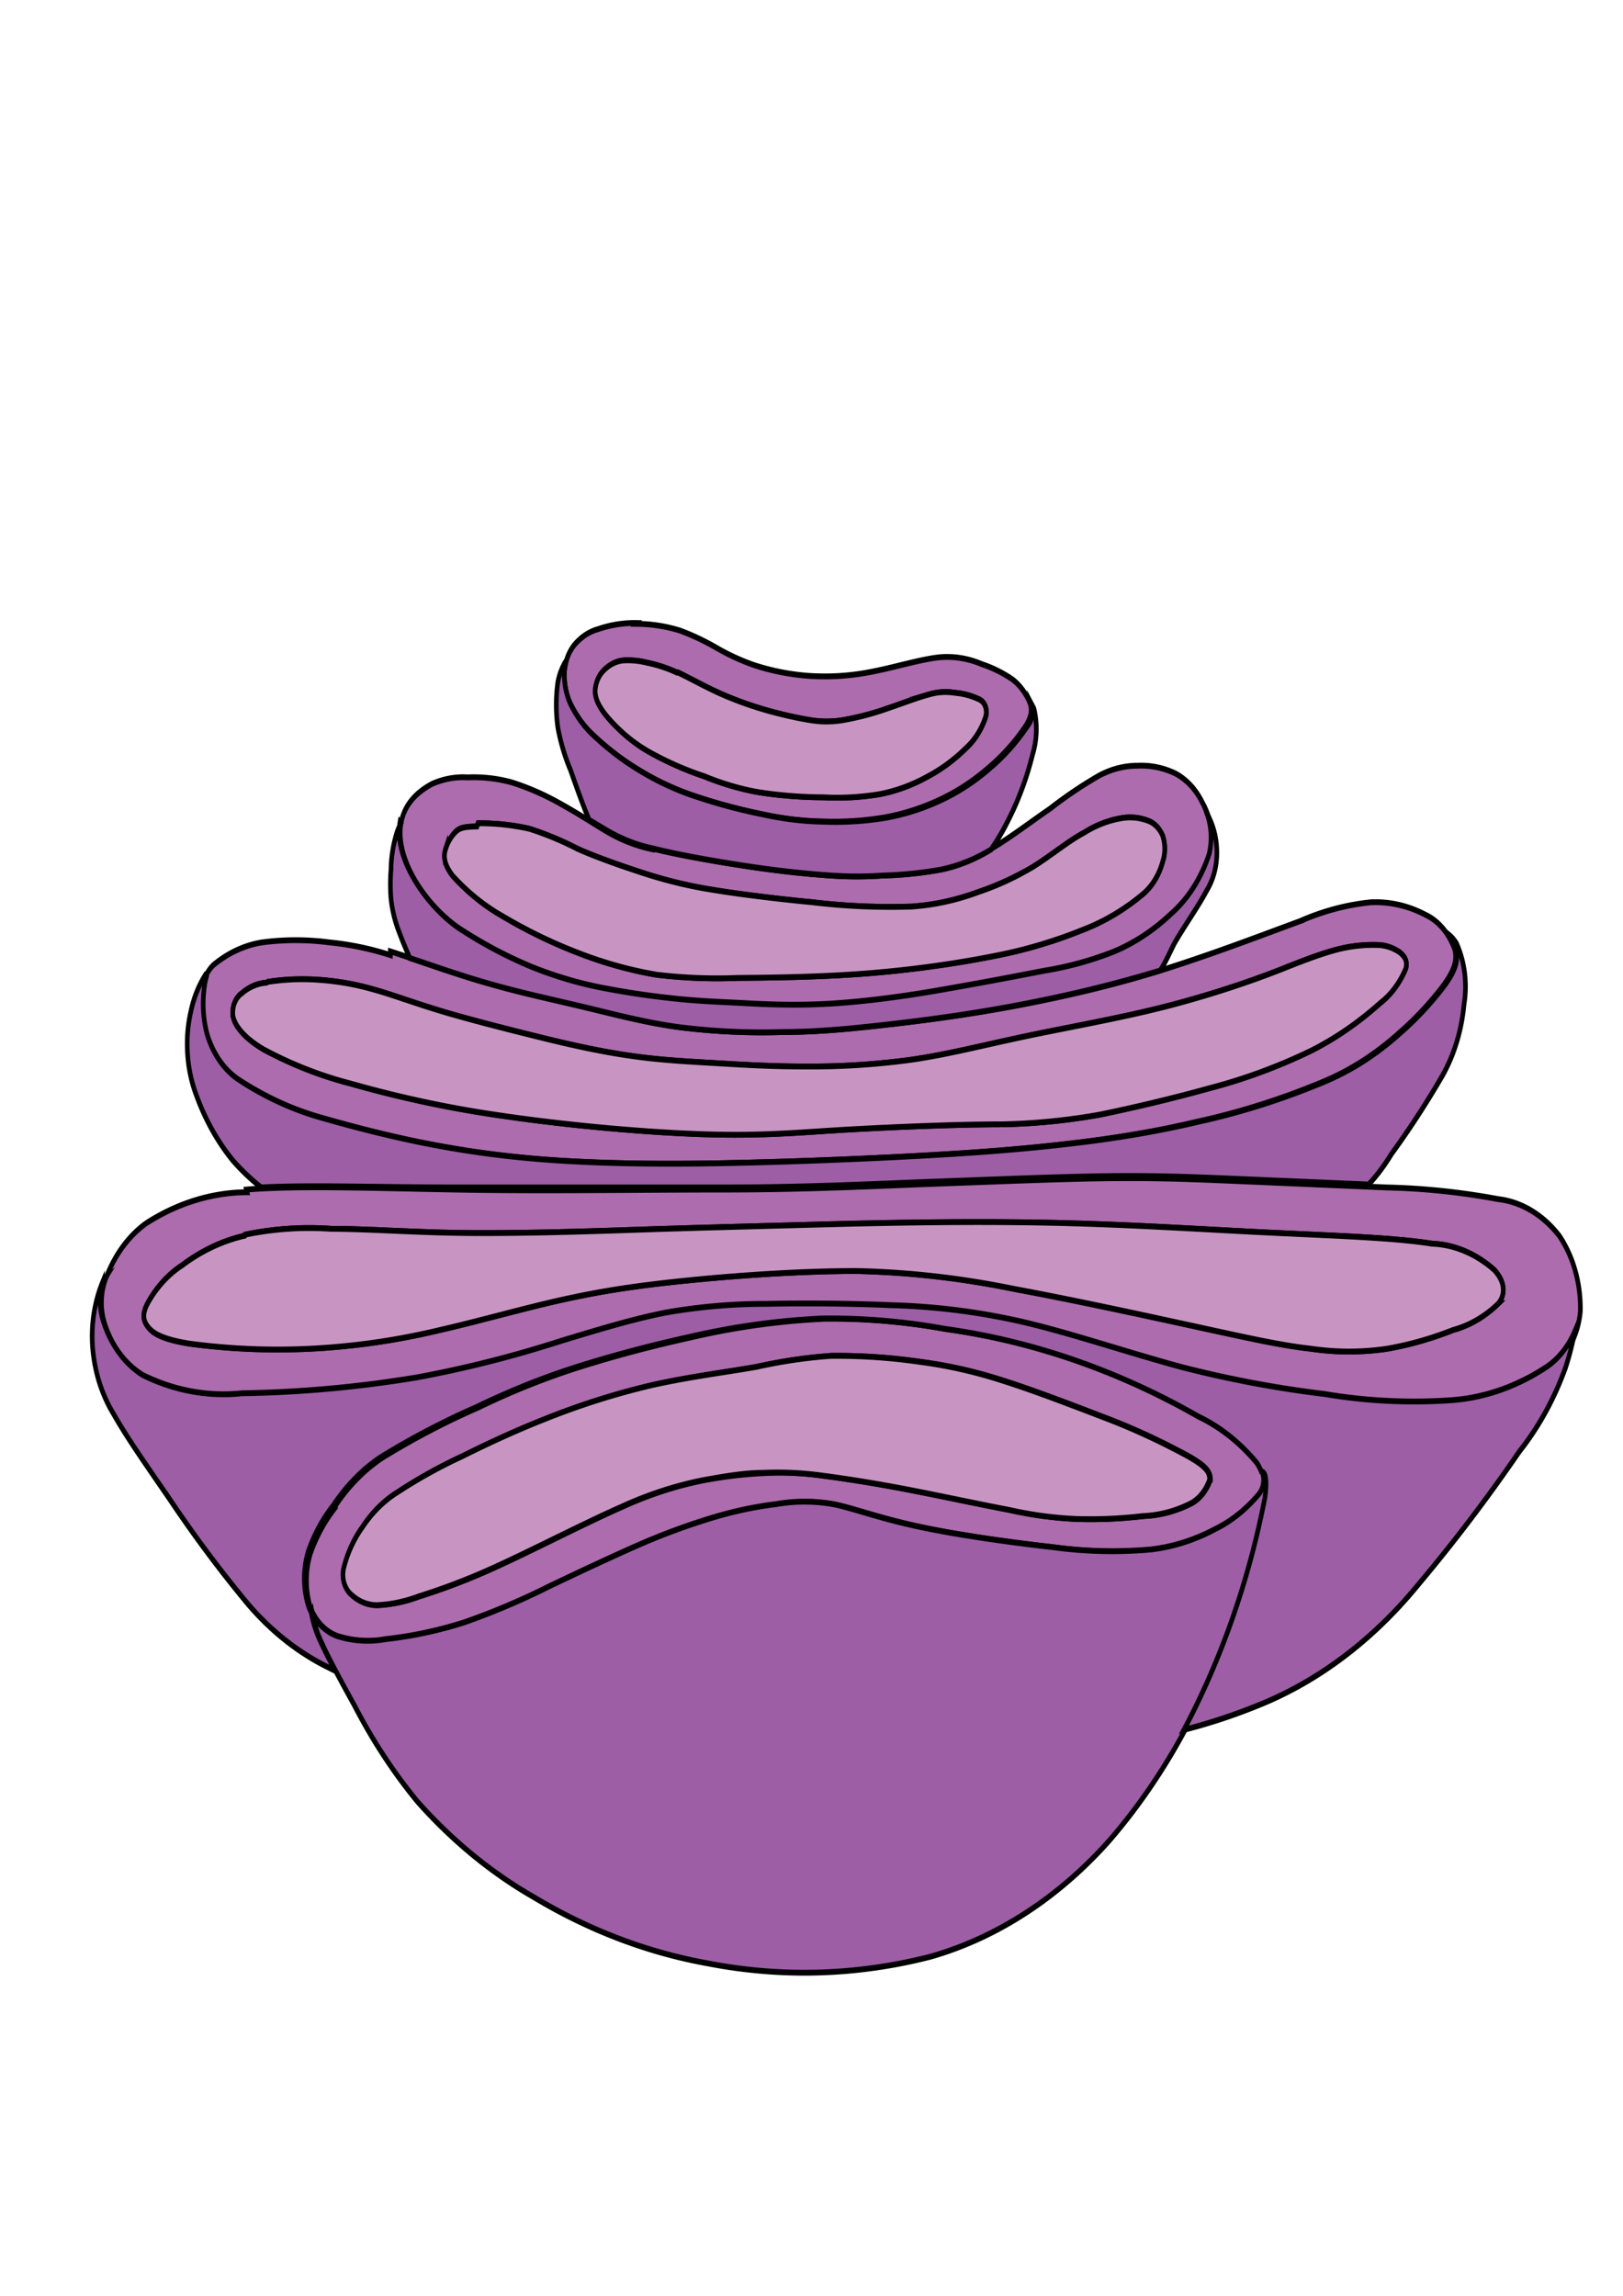 <?xml version="1.0" encoding="UTF-8" standalone="no"?>
<svg
   xmlns:dc="http://purl.org/dc/elements/1.1/"
   xmlns:cc="http://creativecommons.org/ns#"
   xmlns:rdf="http://www.w3.org/1999/02/22-rdf-syntax-ns#"
   xmlns:svg="http://www.w3.org/2000/svg"
   xmlns="http://www.w3.org/2000/svg"
   xmlns:sodipodi="http://sodipodi.sourceforge.net/DTD/sodipodi-0.dtd"
   xmlns:inkscape="http://www.inkscape.org/namespaces/inkscape"
   width="210mm"
   height="297mm"
   viewBox="0 0 210 297"
   version="1.1"
   id="svg8"
   inkscape:version="1.0.1 (3bc2e813f5, 2020-09-07)"
   sodipodi:docname="glodzi.svg">
  <defs
     id="defs2" />
  <sodipodi:namedview
     id="base"
     pagecolor="#ffffff"
     bordercolor="#666666"
     borderopacity="1.0"
     inkscape:pageopacity="0.0"
     inkscape:pageshadow="2"
     inkscape:zoom="0.35"
     inkscape:cx="-408.99217"
     inkscape:cy="569.59238"
     inkscape:document-units="mm"
     inkscape:current-layer="g6258"
     inkscape:document-rotation="0"
     showgrid="false"
     inkscape:window-width="1920"
     inkscape:window-height="1001"
     inkscape:window-x="-9"
     inkscape:window-y="-9"
     inkscape:window-maximized="1" />
  <g
     inkscape:label="Layer 1"
     inkscape:groupmode="layer"
     id="layer1">
    <g
       id="g6258"
       transform="matrix(0.492,0,0,1.261,-114.719,-124.362)">
      <g
         id="g6123-7"
         transform="translate(208.415,87.351)" />
      <g
         id="g6391"
         transform="matrix(5.502,0,0,2.721,4653.796,-172.288)">
        <path
           class="cls-15"
           d="m -787.42,156.323 a 7.48,7.48 0 0 1 2.28,-1.82 41.17,41.17 0 0 1 4.56,-1.88 42.26,42.26 0 0 1 4.16,-1.35 c 1.62,-0.43 3.8,-0.91 6,-1.29 a 44.12,44.12 0 0 1 6.37,-0.7 38.72,38.72 0 0 1 5.84,0.39 40.21,40.21 0 0 1 12.14,3.31 8.28,8.28 0 0 1 2.78,1.74 0.8,0.8 0 0 1 0,1.24 6.35,6.35 0 0 1 -2,1.25 10.41,10.41 0 0 1 -3.11,0.78 26.35,26.35 0 0 1 -4.69,-0.09 c -2.06,-0.18 -4.75,-0.48 -6.62,-0.81 -1.87,-0.33 -2.92,-0.66 -3.87,-0.81 a 9.93,9.93 0 0 0 -2.72,0 22.17,22.17 0 0 0 -3,0.5 37.59,37.59 0 0 0 -3.61,1.05 c -1.32,0.46 -2.78,1 -4.19,1.53 a 39.85,39.85 0 0 1 -4.12,1.38 24,24 0 0 1 -3.75,0.63 6,6 0 0 1 -2.29,-0.11 2.08,2.08 0 0 1 -1.37,-1.11 2.85,2.85 0 0 1 0,-2 5.72,5.72 0 0 1 1.21,-1.76 z m 3,-0.5 a 26.53,26.53 0 0 1 3.08,-1.35 c 1.2,-0.47 2.49,-0.95 4,-1.42 a 42.69,42.69 0 0 1 5.1,-1.27 c 1.81,-0.32 3.67,-0.5 5,-0.69 a 30.38,30.38 0 0 1 3.53,-0.41 35.14,35.14 0 0 1 4.3,0.23 27.13,27.13 0 0 1 3.9,0.7 c 1.53,0.38 3.56,1 5.21,1.5 a 36.89,36.89 0 0 1 3.7,1.37 c 0.77,0.35 1,0.56 1,0.86 a 1.7,1.7 0 0 1 -1,0.94 6.67,6.67 0 0 1 -2.19,0.44 27.11,27.11 0 0 1 -3.17,0.11 23.93,23.93 0 0 1 -3.21,-0.34 c -1.28,-0.19 -2.93,-0.47 -4.54,-0.72 -1.61,-0.25 -3.18,-0.45 -4.36,-0.57 a 18.18,18.18 0 0 0 -2.86,-0.1 27,27 0 0 0 -2.9,0.27 21.13,21.13 0 0 0 -3.88,1 c -1.73,0.6 -4.08,1.56 -5.85,2.2 a 36.43,36.43 0 0 1 -3.85,1.18 8,8 0 0 1 -2,0.33 2.07,2.07 0 0 1 -1.22,-0.4 0.91,0.91 0 0 1 -0.36,-1 4.19,4.19 0 0 1 0.89,-1.54 5.14,5.14 0 0 1 1.64,-1.3 z"
           id="path3151-4"
           style="fill:#ad6cad;fill-rule:evenodd;stroke:#000000;stroke-width:0.22px;stroke-miterlimit:22.93" />
        <path
           class="cls-16"
           d="m -784.46,155.823 a 26.53,26.53 0 0 1 3.08,-1.35 c 1.2,-0.47 2.49,-0.95 4,-1.42 a 42.69,42.69 0 0 1 5.1,-1.27 c 1.81,-0.32 3.67,-0.5 5,-0.69 a 30.38,30.38 0 0 1 3.53,-0.41 35.14,35.14 0 0 1 4.3,0.23 27.13,27.13 0 0 1 3.9,0.7 c 1.53,0.38 3.56,1 5.21,1.5 a 36.89,36.89 0 0 1 3.7,1.37 c 0.77,0.35 1,0.56 1,0.86 a 1.7,1.7 0 0 1 -1,0.94 6.67,6.67 0 0 1 -2.19,0.44 27.11,27.11 0 0 1 -3.17,0.11 22.4,22.4 0 0 1 -3.21,-0.34 c -1.28,-0.19 -2.93,-0.47 -4.54,-0.72 -1.61,-0.25 -3.18,-0.45 -4.36,-0.57 a 19.64,19.64 0 0 0 -2.86,-0.11 c -0.89,0 -1.85,0.13 -2.9,0.28 a 21.13,21.13 0 0 0 -3.88,1 c -1.73,0.6 -4.08,1.56 -5.85,2.2 a 36.43,36.43 0 0 1 -3.85,1.18 8,8 0 0 1 -2,0.33 2.07,2.07 0 0 1 -1.22,-0.4 0.91,0.91 0 0 1 -0.36,-1 4.19,4.19 0 0 1 0.89,-1.54 5.14,5.14 0 0 1 1.64,-1.3 z"
           id="path3153-3"
           style="fill:#c895c3;fill-rule:evenodd;stroke:#000000;stroke-width:0.22px;stroke-miterlimit:22.93" />
        <path
           class="cls-17"
           d="m -788.53,160.403 a 3.79,3.79 0 0 0 0.45,1.1 c 0.33,0.58 0.85,1.34 1.57,2.37 a 20.87,20.87 0 0 0 3,3.61 22,22 0 0 0 5.57,3.61 28.91,28.91 0 0 0 8.35,2.5 30.37,30.37 0 0 0 10.62,-0.26 19.26,19.26 0 0 0 8.52,-4.36 23.76,23.76 0 0 0 5.25,-6.93 25.28,25.28 0 0 0 2.24,-6 c 0.13,-0.77 0,-1 -0.17,-1 a 0.76,0.76 0 0 1 -0.22,0.91 6.35,6.35 0 0 1 -2,1.25 10.41,10.41 0 0 1 -3.11,0.78 26.35,26.35 0 0 1 -4.69,-0.09 c -2.06,-0.18 -4.75,-0.48 -6.62,-0.81 -1.87,-0.33 -2.92,-0.66 -3.87,-0.81 a 9.93,9.93 0 0 0 -2.72,0 22.17,22.17 0 0 0 -3,0.5 37.59,37.59 0 0 0 -3.61,1.05 c -1.32,0.46 -2.78,1 -4.19,1.53 a 39.85,39.85 0 0 1 -4.12,1.38 24,24 0 0 1 -3.75,0.63 6,6 0 0 1 -2.29,-0.11 2.34,2.34 0 0 1 -1.22,-0.82 z"
           id="path3155-4"
           style="fill:#9d5ea6;fill-rule:evenodd;stroke:#000000;stroke-width:0.22px;stroke-miterlimit:22.93" />
        <path
           class="cls-15"
           d="m -791.68,144.413 c 2.44,-0.16 5.92,-0.06 10,0 4.08,0.06 8.81,0 12.82,0 4.01,0 7.3,-0.14 10.45,-0.23 3.15,-0.09 6.14,-0.19 8.43,-0.2 2.29,-0.01 3.89,0.05 6,0.12 l 6.79,0.23 a 41.7,41.7 0 0 1 5.34,0.44 4.69,4.69 0 0 1 2.93,1.39 4.21,4.21 0 0 1 1,2.84 2.75,2.75 0 0 1 -1.64,2.22 11.21,11.21 0 0 1 -4.44,1.21 32.53,32.53 0 0 1 -6.07,-0.23 65.88,65.88 0 0 1 -6.76,-1 c -2.47,-0.52 -5.26,-1.27 -7.62,-1.71 a 40,40 0 0 0 -6.33,-0.64 c -2.05,-0.07 -4.21,-0.08 -6,-0.05 a 34.65,34.65 0 0 0 -4.74,0.32 c -1.52,0.23 -3.16,0.62 -5.08,1.08 a 67.24,67.24 0 0 1 -6.86,1.37 70.82,70.82 0 0 1 -8.36,0.6 10.61,10.61 0 0 1 -4.76,-0.69 3.87,3.87 0 0 1 -1.87,-2 2.13,2.13 0 0 1 0.12,-1.86 4.68,4.68 0 0 1 1.86,-1.94 10.75,10.75 0 0 1 4.82,-1.17 z m -0.06,1.7 a 18.9,18.9 0 0 1 4.11,-0.22 c 1.8,0 4.2,0.15 6.8,0.16 2.6,0.01 5.38,-0.06 8,-0.13 2.62,-0.07 5.22,-0.12 8.46,-0.19 3.24,-0.07 7.15,-0.13 11,-0.07 3.85,0.06 7.57,0.26 10.77,0.38 3.2,0.12 5.85,0.19 7.58,0.41 a 5.48,5.48 0 0 1 3,1 c 0.46,0.41 0.56,0.86 0.19,1.25 a 5.36,5.36 0 0 1 -2.16,1 19.53,19.53 0 0 1 -3.16,0.71 15.63,15.63 0 0 1 -3.65,0 c -1.41,-0.12 -3.09,-0.42 -5.59,-0.85 -2.5,-0.43 -5.82,-1 -8.57,-1.4 a 52.78,52.78 0 0 0 -7.55,-0.68 c -2.6,0 -5.59,0.16 -8,0.35 -2.41,0.19 -4.1,0.39 -6,0.72 -1.9,0.33 -4,0.81 -6,1.17 a 42,42 0 0 1 -6.11,0.69 40,40 0 0 1 -5.77,-0.19 c -1.35,-0.17 -1.77,-0.4 -2,-0.64 -0.23,-0.24 -0.28,-0.48 0,-0.9 a 4.53,4.53 0 0 1 1.63,-1.41 8.92,8.92 0 0 1 3,-1.12 z"
           id="path3157-0"
           style="fill:#ad6cad;fill-rule:evenodd;stroke:#000000;stroke-width:0.22px;stroke-miterlimit:22.93" />
        <path
           class="cls-16"
           d="m -791.74,146.113 a 18.9,18.9 0 0 1 4.11,-0.22 c 1.8,0 4.2,0.15 6.8,0.16 2.6,0.01 5.38,-0.06 8,-0.13 2.62,-0.07 5.22,-0.12 8.46,-0.19 3.24,-0.07 7.15,-0.13 11,-0.07 3.85,0.06 7.57,0.26 10.77,0.38 3.2,0.12 5.85,0.19 7.58,0.41 a 5.48,5.48 0 0 1 3,1 c 0.46,0.41 0.56,0.86 0.19,1.25 a 5.36,5.36 0 0 1 -2.16,1 19.53,19.53 0 0 1 -3.16,0.71 15.63,15.63 0 0 1 -3.65,0 c -1.41,-0.12 -3.09,-0.42 -5.59,-0.85 -2.5,-0.43 -5.82,-1 -8.57,-1.4 a 52.78,52.78 0 0 0 -7.55,-0.68 c -2.6,0 -5.59,0.16 -8,0.35 -2.41,0.19 -4.1,0.39 -6,0.72 -1.9,0.33 -4,0.81 -6,1.17 a 42,42 0 0 1 -6.11,0.69 40,40 0 0 1 -5.77,-0.19 c -1.35,-0.17 -1.77,-0.4 -2,-0.64 -0.23,-0.24 -0.28,-0.48 0,-0.9 a 4.53,4.53 0 0 1 1.63,-1.41 8.92,8.92 0 0 1 3,-1.12 z"
           id="path3159-1"
           style="fill:#c895c3;fill-rule:evenodd;stroke:#000000;stroke-width:0.22px;stroke-miterlimit:22.93" />
        <path
           class="cls-17"
           d="m -798.48,147.813 -0.08,0.1 a 4.42,4.42 0 0 0 -0.47,2.47 4.9,4.9 0 0 0 1,2.49 c 0.63,0.88 1.53,1.89 2.68,3.21 a 50.44,50.44 0 0 0 3.79,4 12.11,12.11 0 0 0 3.83,2.36 l 0.3,0.12 c -0.29,-0.43 -0.52,-0.79 -0.7,-1.1 a 3.79,3.79 0 0 1 -0.45,-1.1 1.59,1.59 0 0 1 -0.15,-0.29 2.85,2.85 0 0 1 0,-2 5.72,5.72 0 0 1 1.21,-1.76 7.48,7.48 0 0 1 2.28,-1.82 41.17,41.17 0 0 1 4.56,-1.88 42.26,42.26 0 0 1 4.16,-1.35 c 1.62,-0.43 3.8,-0.91 6,-1.29 a 44.12,44.12 0 0 1 6.37,-0.7 38.72,38.72 0 0 1 5.84,0.39 40.21,40.21 0 0 1 12.14,3.31 8.28,8.28 0 0 1 2.78,1.74 1.71,1.71 0 0 1 0.22,0.33 c 0.18,0 0.3,0.24 0.17,1 a 27.44,27.44 0 0 1 -3.87,8.74 32.71,32.71 0 0 0 4,-1.07 19.44,19.44 0 0 0 7.24,-4.44 67.64,67.64 0 0 0 4.81,-5 10.73,10.73 0 0 0 2.18,-3.12 8.35,8.35 0 0 0 0.45,-1.39 3.29,3.29 0 0 1 -1.43,1.38 11.21,11.21 0 0 1 -4.44,1.21 32.53,32.53 0 0 1 -6.07,-0.23 65.88,65.88 0 0 1 -6.76,-1 c -2.47,-0.52 -5.26,-1.27 -7.62,-1.71 a 40,40 0 0 0 -6.33,-0.64 c -2.05,-0.07 -4.21,-0.08 -6,-0.05 a 34.65,34.65 0 0 0 -4.74,0.32 c -1.52,0.23 -3.16,0.62 -5.08,1.08 a 67.24,67.24 0 0 1 -6.86,1.37 70.82,70.82 0 0 1 -8.36,0.6 10.61,10.61 0 0 1 -4.76,-0.69 3.87,3.87 0 0 1 -1.87,-2 2,2 0 0 1 0,-1.57 z"
           id="path3161-2"
           style="fill:#9d5ea6;fill-rule:evenodd;stroke:#000000;stroke-width:0.22px;stroke-miterlimit:22.93" />
        <path
           class="cls-15"
           d="m -784.8,135.433 c 1.21,0.3 2.89,0.79 4.51,1.16 1.62,0.37 3.2,0.64 4.74,0.93 1.54,0.29 3,0.6 4.62,0.77 a 40,40 0 0 0 4.92,0.18 c 1.67,0 3.32,-0.13 5.2,-0.3 1.88,-0.17 4,-0.4 6.23,-0.74 2.23,-0.34 4.56,-0.77 6.91,-1.36 2.35,-0.59 4.73,-1.31 6.35,-1.78 a 13.62,13.62 0 0 1 3.38,-0.71 6.24,6.24 0 0 1 2.62,0.47 2.46,2.46 0 0 1 1.4,1.32 c 0.14,0.47 -0.12,0.89 -0.6,1.4 a 13.78,13.78 0 0 1 -2.07,1.74 13.57,13.57 0 0 1 -3.55,1.81 42.24,42.24 0 0 1 -6.14,1.54 c -2.2,0.41 -4.29,0.66 -6.42,0.85 -2.13,0.19 -4.28,0.32 -7.13,0.44 -2.85,0.12 -6.42,0.23 -9.46,0.27 -3.04,0.04 -5.59,0 -7.8,-0.12 -2.21,-0.12 -4.1,-0.33 -5.93,-0.61 -1.83,-0.28 -3.59,-0.64 -5.18,-1 a 16.23,16.23 0 0 1 -3.9,-1.42 3.22,3.22 0 0 1 -1.53,-1.75 3.61,3.61 0 0 1 -0.14,-1.62 1.26,1.26 0 0 1 0.58,-1 5.51,5.51 0 0 1 2.27,-0.81 15.51,15.51 0 0 1 3.19,0 17.24,17.24 0 0 1 2.93,0.48 z m -5.86,1.15 a 13.49,13.49 0 0 1 2.39,-0.08 15.47,15.47 0 0 1 2.73,0.38 c 0.86,0.19 1.64,0.43 3,0.76 1.36,0.33 3.41,0.74 5.11,1.07 1.7,0.33 3.08,0.55 4.41,0.69 1.33,0.14 2.63,0.19 3.91,0.25 1.28,0.06 2.57,0.12 4.11,0.12 a 44.65,44.65 0 0 0 5.05,-0.25 c 1.72,-0.19 3.37,-0.53 5.46,-0.88 2.09,-0.35 4.65,-0.7 6.89,-1.16 2.24,-0.46 4.2,-1 5.5,-1.41 1.3,-0.41 2,-0.6 2.65,-0.73 a 8.7,8.7 0 0 1 1.87,-0.15 2.31,2.31 0 0 1 1,0.26 c 0.23,0.14 0.41,0.31 0.32,0.62 a 3.35,3.35 0 0 1 -1.23,1.31 15.89,15.89 0 0 1 -3.34,1.81 31.43,31.43 0 0 1 -4.78,1.39 c -1.77,0.39 -3.71,0.75 -5.25,1 a 37.41,37.41 0 0 1 -4.7,0.37 c -2,0 -4.91,0.09 -7.21,0.19 -2.3,0.1 -4,0.25 -6.8,0.19 -2.8,-0.06 -6.65,-0.33 -9.77,-0.69 a 67.17,67.17 0 0 1 -7.37,-1.23 21.74,21.74 0 0 1 -4.16,-1.29 c -0.91,-0.43 -1.35,-0.87 -1.45,-1.24 a 0.83,0.83 0 0 1 0.42,-0.87 2.31,2.31 0 0 1 1.18,-0.4 z"
           id="path3163-8"
           style="fill:#ad6cad;fill-rule:evenodd;stroke:#000000;stroke-width:0.22px;stroke-miterlimit:22.93" />
        <path
           class="cls-16"
           d="m -790.66,136.583 a 13.49,13.49 0 0 1 2.39,-0.08 15.47,15.47 0 0 1 2.73,0.38 c 0.86,0.19 1.64,0.43 3,0.76 1.36,0.33 3.41,0.74 5.11,1.07 1.7,0.33 3.08,0.55 4.41,0.69 1.33,0.14 2.63,0.19 3.91,0.25 1.28,0.06 2.57,0.12 4.11,0.12 a 44.65,44.65 0 0 0 5.05,-0.25 c 1.72,-0.19 3.37,-0.53 5.46,-0.88 2.09,-0.35 4.65,-0.7 6.89,-1.16 2.24,-0.46 4.2,-1 5.5,-1.41 1.3,-0.41 2,-0.6 2.65,-0.73 a 8.7,8.7 0 0 1 1.87,-0.15 2.31,2.31 0 0 1 1,0.26 c 0.23,0.14 0.41,0.31 0.32,0.62 a 3.35,3.35 0 0 1 -1.23,1.31 15.89,15.89 0 0 1 -3.34,1.81 31.43,31.43 0 0 1 -4.78,1.39 c -1.77,0.39 -3.71,0.75 -5.25,1 a 37.41,37.41 0 0 1 -4.7,0.37 c -2,0 -4.91,0.09 -7.21,0.19 -2.3,0.1 -4,0.25 -6.8,0.19 -2.8,-0.06 -6.65,-0.33 -9.77,-0.69 a 67.17,67.17 0 0 1 -7.37,-1.23 21.74,21.74 0 0 1 -4.16,-1.29 c -0.91,-0.43 -1.35,-0.87 -1.45,-1.24 a 0.83,0.83 0 0 1 0.42,-0.87 2.31,2.31 0 0 1 1.18,-0.4 z"
           id="path3165-4"
           style="fill:#c895c3;fill-rule:evenodd;stroke:#000000;stroke-width:0.22px;stroke-miterlimit:22.93" />
        <path
           class="cls-17"
           d="m -793.65,136.333 a 3.74,3.74 0 0 0 -0.69,1.38 4.36,4.36 0 0 0 -0.16,1.49 4.43,4.43 0 0 0 0.45,1.7 8.15,8.15 0 0 0 1.74,2.43 9.44,9.44 0 0 0 1.34,1 c 2.38,-0.1 5.59,0 9.3,0 4.1,0 8.81,0 12.82,0 4.01,0 7.3,-0.14 10.45,-0.23 3.15,-0.09 6.14,-0.19 8.43,-0.2 2.29,-0.01 3.89,0.05 6,0.12 l 5.93,0.2 a 7.52,7.52 0 0 0 1.09,-1.15 34.25,34.25 0 0 0 2.47,-3 5.78,5.78 0 0 0 1,-2.64 3.29,3.29 0 0 0 -0.36,-2.3 1.42,1.42 0 0 0 -0.36,-0.33 1.44,1.44 0 0 1 0.34,0.57 c 0.14,0.47 -0.12,0.89 -0.6,1.4 a 13.78,13.78 0 0 1 -2.07,1.74 13.57,13.57 0 0 1 -3.55,1.81 42.24,42.24 0 0 1 -6.14,1.54 c -2.2,0.41 -4.29,0.66 -6.42,0.85 -2.13,0.19 -4.28,0.32 -7.13,0.44 -2.85,0.12 -6.42,0.23 -9.46,0.27 -3.04,0.04 -5.59,0 -7.8,-0.12 -2.21,-0.12 -4.1,-0.33 -5.93,-0.61 -1.83,-0.28 -3.59,-0.64 -5.18,-1 a 16.23,16.23 0 0 1 -3.9,-1.42 3.22,3.22 0 0 1 -1.53,-1.75 3.61,3.61 0 0 1 -0.14,-1.62 2.34,2.34 0 0 1 0.12,-0.52 z"
           id="path3167-8"
           style="fill:#9d5ea6;fill-rule:evenodd;stroke:#000000;stroke-width:0.22px;stroke-miterlimit:22.93" />
        <path
           class="cls-15"
           d="m -772.27,131.553 c 1.14,0.23 2.92,0.48 4.52,0.67 1.6,0.19 3,0.3 4,0.35 a 22.38,22.38 0 0 0 2.47,0 22.79,22.79 0 0 0 2.81,-0.23 8.66,8.66 0 0 0 2.46,-0.81 c 0.86,-0.4 1.85,-1 2.74,-1.48 a 21.17,21.17 0 0 1 2.33,-1.24 4.7,4.7 0 0 1 1.87,-0.38 4.61,4.61 0 0 1 1.79,0.29 2.78,2.78 0 0 1 1.3,1.11 2.34,2.34 0 0 1 0.36,2 5.14,5.14 0 0 1 -1.82,2.26 9.52,9.52 0 0 1 -2.81,1.45 19.61,19.61 0 0 1 -3.27,0.7 c -1.42,0.22 -3.37,0.51 -5.14,0.75 -1.77,0.24 -3.37,0.4 -4.87,0.48 -1.5,0.08 -2.92,0.05 -4.08,0 -1.16,-0.05 -2.08,-0.07 -3.16,-0.15 -1.08,-0.08 -2.32,-0.21 -3.54,-0.39 a 22.58,22.58 0 0 1 -3.64,-0.82 23.32,23.32 0 0 1 -3.52,-1.47 c -2,-1.1 -4.55,-4.19 -1.32,-5.53 a 4.47,4.47 0 0 1 1.68,-0.24 8.69,8.69 0 0 1 2.08,0.18 14,14 0 0 1 2.4,0.83 c 0.78,0.34 1.5,0.71 2.11,1 a 8.45,8.45 0 0 0 2.25,0.7 z m -8.34,-0.95 a 13.41,13.41 0 0 1 2.47,0.21 17.71,17.71 0 0 1 2.31,0.76 c 0.91,0.32 2.15,0.66 3.21,0.93 a 26.12,26.12 0 0 0 3.24,0.61 c 1.31,0.17 3.07,0.34 4.79,0.47 a 39.54,39.54 0 0 0 4.71,0.16 14,14 0 0 0 3.19,-0.55 15.53,15.53 0 0 0 2.57,-0.93 c 0.85,-0.41 1.74,-1 2.47,-1.3 a 5.67,5.67 0 0 1 1.78,-0.55 3,3 0 0 1 1.27,0.09 1.14,1.14 0 0 1 0.71,0.56 1.23,1.23 0 0 1 0,1 2.37,2.37 0 0 1 -1,1.25 10.92,10.92 0 0 1 -2.79,1.3 27.45,27.45 0 0 1 -4.3,1 c -1.78,0.28 -4,0.53 -6.2,0.66 -2.2,0.13 -4.36,0.15 -6,0.16 a 30.69,30.69 0 0 1 -3.89,-0.12 23.35,23.35 0 0 1 -3.77,-0.83 26.77,26.77 0 0 1 -3.62,-1.39 9.54,9.54 0 0 1 -2.36,-1.51 c -0.43,-0.44 -0.44,-0.76 -0.34,-1 a 1.56,1.56 0 0 1 0.49,-0.67 c 0.2,-0.14 0.4,-0.18 1,-0.19 z"
           id="path3169-4"
           style="fill:#ad6cad;fill-rule:evenodd;stroke:#000000;stroke-width:0.22px;stroke-miterlimit:22.93" />
        <path
           class="cls-16"
           d="m -780.61,130.603 a 13.41,13.41 0 0 1 2.47,0.21 17.71,17.71 0 0 1 2.31,0.76 c 0.91,0.32 2.15,0.66 3.21,0.93 a 26.12,26.12 0 0 0 3.24,0.61 c 1.31,0.17 3.07,0.34 4.79,0.47 a 39.54,39.54 0 0 0 4.71,0.16 14,14 0 0 0 3.19,-0.55 15.53,15.53 0 0 0 2.57,-0.93 c 0.85,-0.41 1.74,-1 2.47,-1.3 a 5.67,5.67 0 0 1 1.78,-0.55 3,3 0 0 1 1.27,0.09 1.14,1.14 0 0 1 0.71,0.56 1.27,1.27 0 0 1 0,1 2.42,2.42 0 0 1 -1,1.25 10.92,10.92 0 0 1 -2.79,1.3 27.45,27.45 0 0 1 -4.3,1 c -1.78,0.28 -4,0.53 -6.2,0.66 -2.2,0.13 -4.36,0.15 -6,0.16 a 30.69,30.69 0 0 1 -3.89,-0.12 23.35,23.35 0 0 1 -3.77,-0.83 26.77,26.77 0 0 1 -3.62,-1.39 9.54,9.54 0 0 1 -2.36,-1.51 c -0.43,-0.44 -0.44,-0.76 -0.34,-1 a 1.5,1.5 0 0 1 0.5,-0.67 c 0.19,-0.14 0.39,-0.18 1,-0.19 z"
           id="path3171-1"
           style="fill:#c895c3;fill-rule:evenodd;stroke:#000000;stroke-width:0.22px;stroke-miterlimit:22.93" />
        <path
           class="cls-17"
           d="m -784.3,130.603 a 3.07,3.07 0 0 0 -0.17,0.31 4,4 0 0 0 -0.3,1.44 5.38,5.38 0 0 0 0,1.09 4,4 0 0 0 0.38,1.24 c 0.14,0.3 0.33,0.66 0.52,1 1.06,0.28 2.31,0.63 3.54,0.91 1.63,0.38 3.2,0.64 4.74,0.93 1.54,0.29 3,0.6 4.62,0.77 a 40,40 0 0 0 4.92,0.18 c 1.67,0 3.32,-0.13 5.2,-0.3 1.88,-0.17 4,-0.4 6.23,-0.74 2.23,-0.34 4.37,-0.74 6.62,-1.28 0.23,-0.28 0.41,-0.6 0.66,-1 0.46,-0.64 1.14,-1.39 1.55,-2 a 2.33,2.33 0 0 0 0.49,-1.6 2.47,2.47 0 0 0 -0.46,-1.3 2.18,2.18 0 0 1 0.1,1.5 5.14,5.14 0 0 1 -1.82,2.26 9.52,9.52 0 0 1 -2.81,1.45 19.61,19.61 0 0 1 -3.27,0.7 c -1.42,0.22 -3.37,0.51 -5.14,0.75 -1.77,0.24 -3.37,0.4 -4.87,0.48 -1.5,0.08 -2.92,0.05 -4.08,0 -1.16,-0.05 -2.08,-0.07 -3.16,-0.15 -1.08,-0.08 -2.32,-0.21 -3.54,-0.39 a 22.58,22.58 0 0 1 -3.64,-0.82 23.32,23.32 0 0 1 -3.52,-1.47 c -1.46,-0.78 -3.14,-2.57 -2.83,-4 z"
           id="path3173-5"
           style="fill:#9d5ea6;fill-rule:evenodd;stroke:#000000;stroke-width:0.22px;stroke-miterlimit:22.93" />
        <path
           class="cls-15"
           d="m -773.06,123.083 a 9,9 0 0 1 2.09,0.25 12.76,12.76 0 0 1 1.75,0.65 11.89,11.89 0 0 0 1.82,0.66 13.61,13.61 0 0 0 2.57,0.4 14.34,14.34 0 0 0 3.08,-0.16 c 1.11,-0.17 2.32,-0.47 3.22,-0.54 a 5.21,5.21 0 0 1 2,0.26 6.65,6.65 0 0 1 1.44,0.56 2.22,2.22 0 0 1 0.82,0.83 c 0.15,0.27 0.16,0.52 -0.16,0.94 a 8.56,8.56 0 0 1 -1.7,1.52 10.54,10.54 0 0 1 -2.3,1.22 12.88,12.88 0 0 1 -2.75,0.71 18.53,18.53 0 0 1 -3,0.15 18.12,18.12 0 0 1 -2.78,-0.26 32.55,32.55 0 0 1 -3.5,-0.75 14.8,14.8 0 0 1 -2.61,-1 13,13 0 0 1 -2,-1.22 4.18,4.18 0 0 1 -1.13,-1.22 2.16,2.16 0 0 1 -0.28,-1.2 1.62,1.62 0 0 1 0.47,-1 2.41,2.41 0 0 1 1.14,-0.6 6.65,6.65 0 0 1 1.84,-0.23 z m 2,1.83 c 0.57,0.21 1.3,0.54 2.07,0.81 a 20.35,20.35 0 0 0 2.32,0.65 c 0.74,0.16 1.39,0.27 1.94,0.34 a 6,6 0 0 0 1.58,0 16.1,16.1 0 0 0 2.12,-0.44 c 0.74,-0.2 1.47,-0.42 2,-0.53 a 3.41,3.41 0 0 1 1.21,-0.06 4,4 0 0 1 1.15,0.24 0.51,0.51 0 0 1 0.33,0.67 2.75,2.75 0 0 1 -0.93,1.17 8,8 0 0 1 -1.85,1.08 9.19,9.19 0 0 1 -2.27,0.66 15.65,15.65 0 0 1 -2.74,0.12 c -1,0 -2.25,-0.08 -3.19,-0.21 a 16,16 0 0 1 -2.45,-0.57 18.6,18.6 0 0 1 -2.65,-0.93 7.62,7.62 0 0 1 -2,-1.32 c -0.43,-0.41 -0.59,-0.72 -0.58,-1 a 1.07,1.07 0 0 1 0.43,-0.77 1.69,1.69 0 0 1 0.91,-0.36 4.76,4.76 0 0 1 1.16,0.09 7.61,7.61 0 0 1 1.41,0.37 z"
           id="path3175-1"
           style="fill:#ad6cad;fill-rule:evenodd;stroke:#000000;stroke-width:0.22px;stroke-miterlimit:22.93" />
        <path
           class="cls-16"
           d="m -771.07,124.913 c 0.57,0.21 1.3,0.54 2.07,0.81 a 20.35,20.35 0 0 0 2.32,0.65 c 0.74,0.16 1.39,0.27 1.94,0.34 a 6,6 0 0 0 1.58,0 16.1,16.1 0 0 0 2.12,-0.44 c 0.74,-0.2 1.47,-0.42 2,-0.53 a 3.41,3.41 0 0 1 1.21,-0.06 4,4 0 0 1 1.15,0.24 0.51,0.51 0 0 1 0.33,0.67 2.75,2.75 0 0 1 -0.93,1.17 8,8 0 0 1 -1.85,1.08 9.19,9.19 0 0 1 -2.27,0.66 15.65,15.65 0 0 1 -2.74,0.12 c -1,0 -2.25,-0.08 -3.19,-0.21 a 14.89,14.89 0 0 1 -2.45,-0.58 17.38,17.38 0 0 1 -2.65,-0.92 7.37,7.37 0 0 1 -2,-1.32 c -0.43,-0.41 -0.59,-0.72 -0.58,-1 a 1.07,1.07 0 0 1 0.43,-0.77 1.69,1.69 0 0 1 0.91,-0.36 4.76,4.76 0 0 1 1.16,0.09 7.61,7.61 0 0 1 1.41,0.37 z"
           id="path3177-7"
           style="fill:#c895c3;fill-rule:evenodd;stroke:#000000;stroke-width:0.22px;stroke-miterlimit:22.93" />
        <path
           class="cls-17"
           d="m -776.42,124.503 a 2.07,2.07 0 0 0 -0.37,0.76 4.89,4.89 0 0 0 0,1.75 6.62,6.62 0 0 0 0.6,1.58 c 0.25,0.56 0.59,1.32 0.89,1.88 l 0.81,0.38 a 8.45,8.45 0 0 0 2.25,0.7 c 1.14,0.23 2.92,0.48 4.52,0.67 1.6,0.19 3,0.3 4,0.35 a 22.38,22.38 0 0 0 2.47,0 22.79,22.79 0 0 0 2.81,-0.23 8.81,8.81 0 0 0 2.35,-0.75 8.49,8.49 0 0 0 0.84,-1.13 10.17,10.17 0 0 0 1.15,-2.46 2.65,2.65 0 0 0 0.06,-1.73 l -0.08,-0.12 a 0.82,0.82 0 0 1 -0.23,0.79 8.56,8.56 0 0 1 -1.7,1.52 10.54,10.54 0 0 1 -2.3,1.22 12.88,12.88 0 0 1 -2.75,0.71 18.53,18.53 0 0 1 -3,0.15 18.12,18.12 0 0 1 -2.86,-0.27 32.55,32.55 0 0 1 -3.5,-0.75 14.8,14.8 0 0 1 -2.61,-1 13,13 0 0 1 -2,-1.22 4.18,4.18 0 0 1 -1.13,-1.22 2.16,2.16 0 0 1 -0.28,-1.2 2.59,2.59 0 0 1 0.09,-0.4 z"
           id="path3179-1"
           style="fill:#9d5ea6;fill-rule:evenodd;stroke:#000000;stroke-width:0.22px;stroke-miterlimit:22.93" />
      </g>
    </g>
  </g>
</svg>
